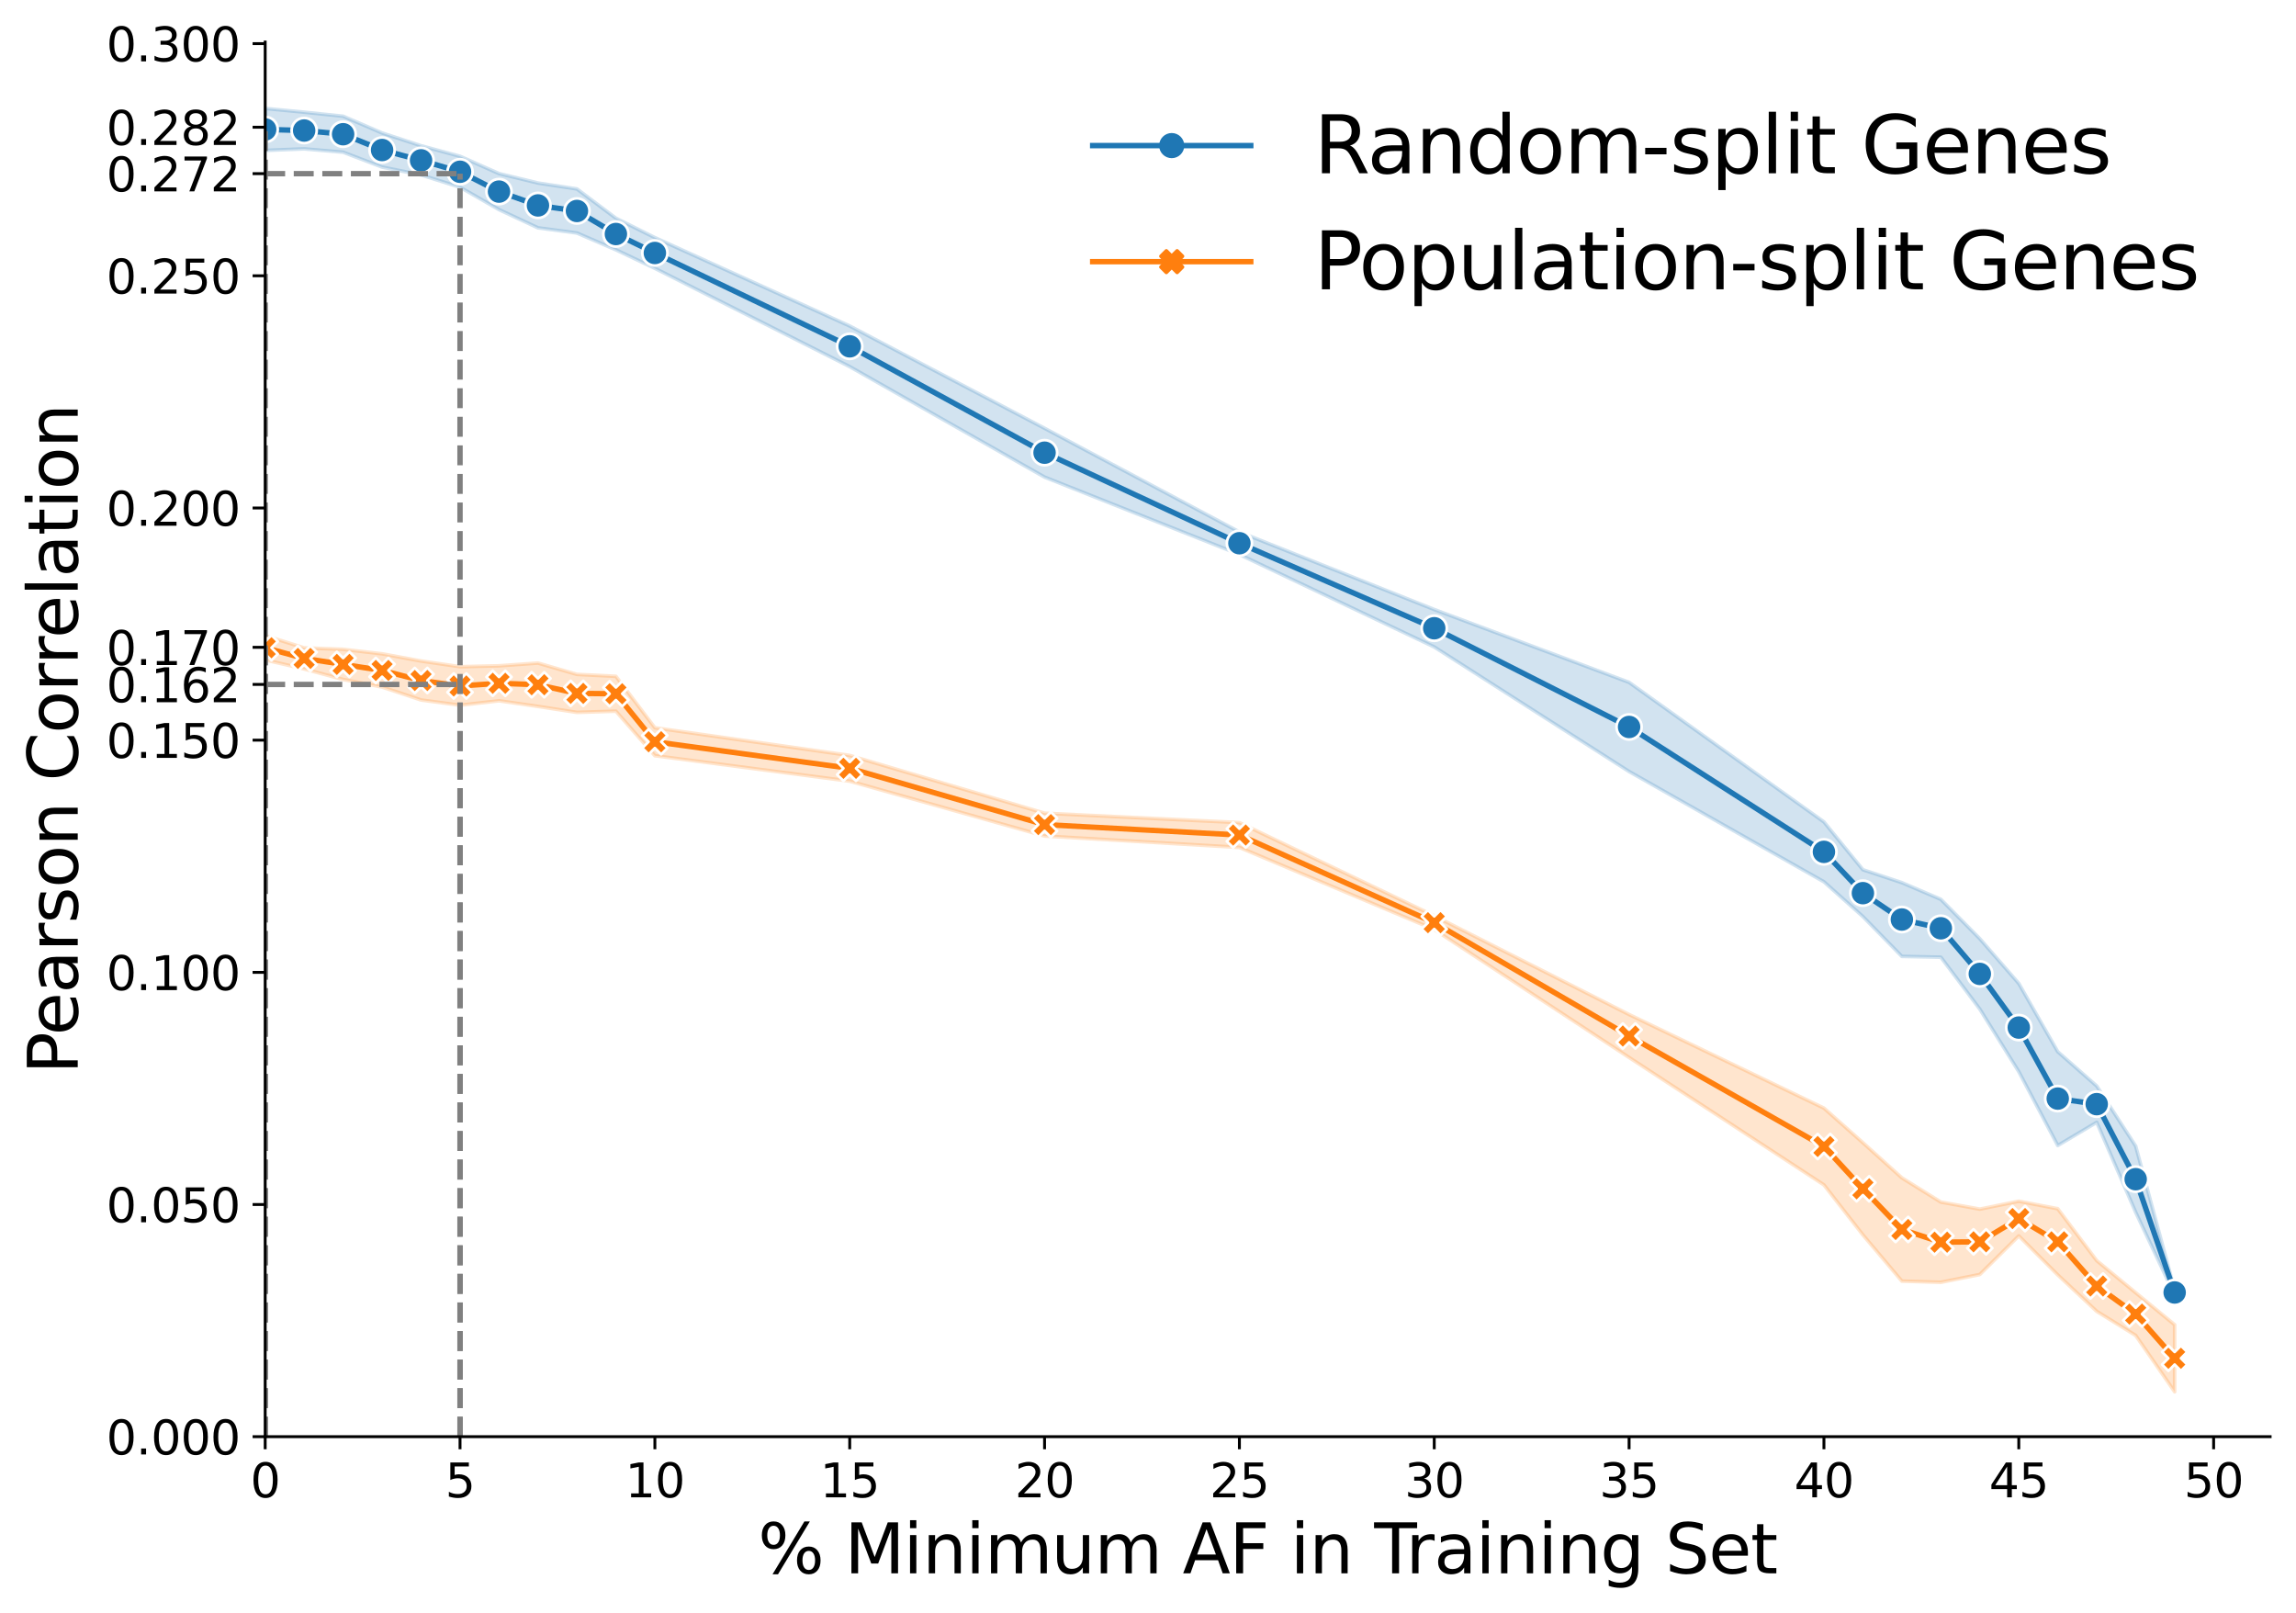 <?xml version="1.0" encoding="utf-8" standalone="no"?>
<!DOCTYPE svg PUBLIC "-//W3C//DTD SVG 1.1//EN"
  "http://www.w3.org/Graphics/SVG/1.1/DTD/svg11.dtd">
<svg xmlns:xlink="http://www.w3.org/1999/xlink" width="639.005pt" height="448.947pt" viewBox="0 0 639.005 448.947" xmlns="http://www.w3.org/2000/svg" version="1.1">
 <defs>
  <style type="text/css">*{stroke-linejoin: round; stroke-linecap: butt}</style>
 </defs>
 <g id="figure_1">
  <g id="patch_1">
   <path d="M 0 448.947 
L 639.005 448.947 
L 639.005 0 
L 0 0 
z
" style="fill: #ffffff"/>
  </g>
  <g id="axes_1">
   <g id="patch_2">
    <path d="M 73.805 399.777 
L 631.805 399.777 
L 631.805 11.697 
L 73.805 11.697 
z
" style="fill: #ffffff"/>
   </g>
   <g id="PolyCollection_1">
    <defs>
     <path id="m7058d361bb" d="M 73.805 -418.77 
L 73.805 -407.086 
L 84.65 -407.522 
L 95.496 -406.594 
L 106.341 -402.458 
L 117.187 -400.265 
L 128.032 -396.848 
L 138.878 -390.616 
L 149.723 -385.547 
L 160.569 -384.105 
L 171.414 -379.431 
L 182.26 -374.279 
L 236.487 -346.92 
L 290.715 -316.186 
L 344.942 -294.652 
L 399.169 -268.917 
L 453.397 -234.256 
L 507.624 -203.576 
L 518.47 -193.894 
L 529.315 -182.811 
L 540.161 -182.591 
L 551.006 -168.151 
L 561.852 -150.739 
L 572.697 -130.199 
L 583.543 -136.651 
L 594.388 -111.615 
L 605.234 -88.556 
L 605.234 -90.046 
L 605.234 -90.046 
L 594.388 -130.029 
L 583.543 -146.755 
L 572.697 -156.302 
L 561.852 -175.285 
L 551.006 -187.741 
L 540.161 -198.697 
L 529.315 -203.346 
L 518.47 -206.937 
L 507.624 -220.242 
L 453.397 -259.069 
L 399.169 -279.343 
L 344.942 -300.922 
L 290.715 -329.774 
L 236.487 -358.235 
L 182.26 -382.828 
L 171.414 -388.226 
L 160.569 -396.374 
L 149.723 -398.024 
L 138.878 -400.65 
L 128.032 -405.457 
L 117.187 -408.391 
L 106.341 -411.941 
L 95.496 -416.606 
L 84.65 -417.73 
L 73.805 -418.77 
z
" style="stroke: #1f77b4; stroke-opacity: 0.2"/>
    </defs>
    <g clip-path="url(#pdacc6f3e14)">
     <use xlink:href="#m7058d361bb" x="0" y="448.947" style="fill: #1f77b4; fill-opacity: 0.2; stroke: #1f77b4; stroke-opacity: 0.2"/>
    </g>
   </g>
   <g id="PolyCollection_2">
    <defs>
     <path id="m757a618faf" d="M 73.805 -272.089 
L 73.805 -265.315 
L 84.65 -262.803 
L 95.496 -259.878 
L 106.341 -257.767 
L 117.187 -254.167 
L 128.032 -252.711 
L 138.878 -253.949 
L 149.723 -252.372 
L 160.569 -250.718 
L 171.414 -251.048 
L 182.26 -238.663 
L 236.487 -231.577 
L 290.715 -216.312 
L 344.942 -213.137 
L 399.169 -190.29 
L 453.397 -154.688 
L 507.624 -119.232 
L 518.47 -105.317 
L 529.315 -92.456 
L 540.161 -92.131 
L 551.006 -94.301 
L 561.852 -105.04 
L 572.697 -94.191 
L 583.543 -84.045 
L 594.388 -77.339 
L 605.234 -61.662 
L 605.234 -80.318 
L 605.234 -80.318 
L 594.388 -89.238 
L 583.543 -98.163 
L 572.697 -112.6 
L 561.852 -114.696 
L 551.006 -112.497 
L 540.161 -114.459 
L 529.315 -121.195 
L 518.47 -130.976 
L 507.624 -140.6 
L 453.397 -166.643 
L 399.169 -194.109 
L 344.942 -220.046 
L 290.715 -222.663 
L 236.487 -238.735 
L 182.26 -246.431 
L 171.414 -260.75 
L 160.569 -261.292 
L 149.723 -264.442 
L 138.878 -263.676 
L 128.032 -263.426 
L 117.187 -265.014 
L 106.341 -267.01 
L 95.496 -268.263 
L 84.65 -268.669 
L 73.805 -272.089 
z
" style="stroke: #ff7f0e; stroke-opacity: 0.2"/>
    </defs>
    <g clip-path="url(#pdacc6f3e14)">
     <use xlink:href="#m757a618faf" x="0" y="448.947" style="fill: #ff7f0e; fill-opacity: 0.2; stroke: #ff7f0e; stroke-opacity: 0.2"/>
    </g>
   </g>
   <g id="matplotlib.axis_1">
    <g id="xtick_1">
     <g id="line2d_1">
      <defs>
       <path id="m94377a21ca" d="M 0 0 
L 0 3.5 
" style="stroke: #000000; stroke-width: 0.8"/>
      </defs>
      <g>
       <use xlink:href="#m94377a21ca" x="73.805" y="399.777" style="stroke: #000000; stroke-width: 0.8"/>
      </g>
     </g>
     <g id="text_1">
      <!-- 0 -->
      <g transform="translate(69.669 416.655) scale(0.13 -0.13)">
       <defs>
        <path id="DejaVuSans-30" d="M 2034 4250 
Q 1547 4250 1301 3770 
Q 1056 3291 1056 2328 
Q 1056 1369 1301 889 
Q 1547 409 2034 409 
Q 2525 409 2770 889 
Q 3016 1369 3016 2328 
Q 3016 3291 2770 3770 
Q 2525 4250 2034 4250 
z
M 2034 4750 
Q 2819 4750 3233 4129 
Q 3647 3509 3647 2328 
Q 3647 1150 3233 529 
Q 2819 -91 2034 -91 
Q 1250 -91 836 529 
Q 422 1150 422 2328 
Q 422 3509 836 4129 
Q 1250 4750 2034 4750 
z
" transform="scale(0.016)"/>
       </defs>
       <use xlink:href="#DejaVuSans-30"/>
      </g>
     </g>
    </g>
    <g id="xtick_2">
     <g id="line2d_2">
      <g>
       <use xlink:href="#m94377a21ca" x="128.032" y="399.777" style="stroke: #000000; stroke-width: 0.8"/>
      </g>
     </g>
     <g id="text_2">
      <!-- 5 -->
      <g transform="translate(123.897 416.655) scale(0.13 -0.13)">
       <defs>
        <path id="DejaVuSans-35" d="M 691 4666 
L 3169 4666 
L 3169 4134 
L 1269 4134 
L 1269 2991 
Q 1406 3038 1543 3061 
Q 1681 3084 1819 3084 
Q 2600 3084 3056 2656 
Q 3513 2228 3513 1497 
Q 3513 744 3044 326 
Q 2575 -91 1722 -91 
Q 1428 -91 1123 -41 
Q 819 9 494 109 
L 494 744 
Q 775 591 1075 516 
Q 1375 441 1709 441 
Q 2250 441 2565 725 
Q 2881 1009 2881 1497 
Q 2881 1984 2565 2268 
Q 2250 2553 1709 2553 
Q 1456 2553 1204 2497 
Q 953 2441 691 2322 
L 691 4666 
z
" transform="scale(0.016)"/>
       </defs>
       <use xlink:href="#DejaVuSans-35"/>
      </g>
     </g>
    </g>
    <g id="xtick_3">
     <g id="line2d_3">
      <g>
       <use xlink:href="#m94377a21ca" x="182.26" y="399.777" style="stroke: #000000; stroke-width: 0.8"/>
      </g>
     </g>
     <g id="text_3">
      <!-- 10 -->
      <g transform="translate(173.989 416.655) scale(0.13 -0.13)">
       <defs>
        <path id="DejaVuSans-31" d="M 794 531 
L 1825 531 
L 1825 4091 
L 703 3866 
L 703 4441 
L 1819 4666 
L 2450 4666 
L 2450 531 
L 3481 531 
L 3481 0 
L 794 0 
L 794 531 
z
" transform="scale(0.016)"/>
       </defs>
       <use xlink:href="#DejaVuSans-31"/>
       <use xlink:href="#DejaVuSans-30" x="63.623"/>
      </g>
     </g>
    </g>
    <g id="xtick_4">
     <g id="line2d_4">
      <g>
       <use xlink:href="#m94377a21ca" x="236.487" y="399.777" style="stroke: #000000; stroke-width: 0.8"/>
      </g>
     </g>
     <g id="text_4">
      <!-- 15 -->
      <g transform="translate(228.216 416.655) scale(0.13 -0.13)">
       <use xlink:href="#DejaVuSans-31"/>
       <use xlink:href="#DejaVuSans-35" x="63.623"/>
      </g>
     </g>
    </g>
    <g id="xtick_5">
     <g id="line2d_5">
      <g>
       <use xlink:href="#m94377a21ca" x="290.715" y="399.777" style="stroke: #000000; stroke-width: 0.8"/>
      </g>
     </g>
     <g id="text_5">
      <!-- 20 -->
      <g transform="translate(282.443 416.655) scale(0.13 -0.13)">
       <defs>
        <path id="DejaVuSans-32" d="M 1228 531 
L 3431 531 
L 3431 0 
L 469 0 
L 469 531 
Q 828 903 1448 1529 
Q 2069 2156 2228 2338 
Q 2531 2678 2651 2914 
Q 2772 3150 2772 3378 
Q 2772 3750 2511 3984 
Q 2250 4219 1831 4219 
Q 1534 4219 1204 4116 
Q 875 4013 500 3803 
L 500 4441 
Q 881 4594 1212 4672 
Q 1544 4750 1819 4750 
Q 2544 4750 2975 4387 
Q 3406 4025 3406 3419 
Q 3406 3131 3298 2873 
Q 3191 2616 2906 2266 
Q 2828 2175 2409 1742 
Q 1991 1309 1228 531 
z
" transform="scale(0.016)"/>
       </defs>
       <use xlink:href="#DejaVuSans-32"/>
       <use xlink:href="#DejaVuSans-30" x="63.623"/>
      </g>
     </g>
    </g>
    <g id="xtick_6">
     <g id="line2d_6">
      <g>
       <use xlink:href="#m94377a21ca" x="344.942" y="399.777" style="stroke: #000000; stroke-width: 0.8"/>
      </g>
     </g>
     <g id="text_6">
      <!-- 25 -->
      <g transform="translate(336.671 416.655) scale(0.13 -0.13)">
       <use xlink:href="#DejaVuSans-32"/>
       <use xlink:href="#DejaVuSans-35" x="63.623"/>
      </g>
     </g>
    </g>
    <g id="xtick_7">
     <g id="line2d_7">
      <g>
       <use xlink:href="#m94377a21ca" x="399.169" y="399.777" style="stroke: #000000; stroke-width: 0.8"/>
      </g>
     </g>
     <g id="text_7">
      <!-- 30 -->
      <g transform="translate(390.898 416.655) scale(0.13 -0.13)">
       <defs>
        <path id="DejaVuSans-33" d="M 2597 2516 
Q 3050 2419 3304 2112 
Q 3559 1806 3559 1356 
Q 3559 666 3084 287 
Q 2609 -91 1734 -91 
Q 1441 -91 1130 -33 
Q 819 25 488 141 
L 488 750 
Q 750 597 1062 519 
Q 1375 441 1716 441 
Q 2309 441 2620 675 
Q 2931 909 2931 1356 
Q 2931 1769 2642 2001 
Q 2353 2234 1838 2234 
L 1294 2234 
L 1294 2753 
L 1863 2753 
Q 2328 2753 2575 2939 
Q 2822 3125 2822 3475 
Q 2822 3834 2567 4026 
Q 2313 4219 1838 4219 
Q 1578 4219 1281 4162 
Q 984 4106 628 3988 
L 628 4550 
Q 988 4650 1302 4700 
Q 1616 4750 1894 4750 
Q 2613 4750 3031 4423 
Q 3450 4097 3450 3541 
Q 3450 3153 3228 2886 
Q 3006 2619 2597 2516 
z
" transform="scale(0.016)"/>
       </defs>
       <use xlink:href="#DejaVuSans-33"/>
       <use xlink:href="#DejaVuSans-30" x="63.623"/>
      </g>
     </g>
    </g>
    <g id="xtick_8">
     <g id="line2d_8">
      <g>
       <use xlink:href="#m94377a21ca" x="453.397" y="399.777" style="stroke: #000000; stroke-width: 0.8"/>
      </g>
     </g>
     <g id="text_8">
      <!-- 35 -->
      <g transform="translate(445.126 416.655) scale(0.13 -0.13)">
       <use xlink:href="#DejaVuSans-33"/>
       <use xlink:href="#DejaVuSans-35" x="63.623"/>
      </g>
     </g>
    </g>
    <g id="xtick_9">
     <g id="line2d_9">
      <g>
       <use xlink:href="#m94377a21ca" x="507.624" y="399.777" style="stroke: #000000; stroke-width: 0.8"/>
      </g>
     </g>
     <g id="text_9">
      <!-- 40 -->
      <g transform="translate(499.353 416.655) scale(0.13 -0.13)">
       <defs>
        <path id="DejaVuSans-34" d="M 2419 4116 
L 825 1625 
L 2419 1625 
L 2419 4116 
z
M 2253 4666 
L 3047 4666 
L 3047 1625 
L 3713 1625 
L 3713 1100 
L 3047 1100 
L 3047 0 
L 2419 0 
L 2419 1100 
L 313 1100 
L 313 1709 
L 2253 4666 
z
" transform="scale(0.016)"/>
       </defs>
       <use xlink:href="#DejaVuSans-34"/>
       <use xlink:href="#DejaVuSans-30" x="63.623"/>
      </g>
     </g>
    </g>
    <g id="xtick_10">
     <g id="line2d_10">
      <g>
       <use xlink:href="#m94377a21ca" x="561.852" y="399.777" style="stroke: #000000; stroke-width: 0.8"/>
      </g>
     </g>
     <g id="text_10">
      <!-- 45 -->
      <g transform="translate(553.58 416.655) scale(0.13 -0.13)">
       <use xlink:href="#DejaVuSans-34"/>
       <use xlink:href="#DejaVuSans-35" x="63.623"/>
      </g>
     </g>
    </g>
    <g id="xtick_11">
     <g id="line2d_11">
      <g>
       <use xlink:href="#m94377a21ca" x="616.079" y="399.777" style="stroke: #000000; stroke-width: 0.8"/>
      </g>
     </g>
     <g id="text_11">
      <!-- 50 -->
      <g transform="translate(607.808 416.655) scale(0.13 -0.13)">
       <use xlink:href="#DejaVuSans-35"/>
       <use xlink:href="#DejaVuSans-30" x="63.623"/>
      </g>
     </g>
    </g>
    <g id="text_12">
     <!-- % Minimum AF in Training Set -->
     <g transform="translate(210.957 437.795) scale(0.19 -0.19)">
      <defs>
       <path id="DejaVuSans-25" d="M 4653 2053 
Q 4381 2053 4226 1822 
Q 4072 1591 4072 1178 
Q 4072 772 4226 539 
Q 4381 306 4653 306 
Q 4919 306 5073 539 
Q 5228 772 5228 1178 
Q 5228 1588 5073 1820 
Q 4919 2053 4653 2053 
z
M 4653 2450 
Q 5147 2450 5437 2106 
Q 5728 1763 5728 1178 
Q 5728 594 5436 251 
Q 5144 -91 4653 -91 
Q 4153 -91 3862 251 
Q 3572 594 3572 1178 
Q 3572 1766 3864 2108 
Q 4156 2450 4653 2450 
z
M 1428 4353 
Q 1159 4353 1004 4120 
Q 850 3888 850 3481 
Q 850 3069 1003 2837 
Q 1156 2606 1428 2606 
Q 1700 2606 1854 2837 
Q 2009 3069 2009 3481 
Q 2009 3884 1853 4118 
Q 1697 4353 1428 4353 
z
M 4250 4750 
L 4750 4750 
L 1831 -91 
L 1331 -91 
L 4250 4750 
z
M 1428 4750 
Q 1922 4750 2215 4408 
Q 2509 4066 2509 3481 
Q 2509 2891 2217 2550 
Q 1925 2209 1428 2209 
Q 931 2209 642 2551 
Q 353 2894 353 3481 
Q 353 4063 643 4406 
Q 934 4750 1428 4750 
z
" transform="scale(0.016)"/>
       <path id="DejaVuSans-20" transform="scale(0.016)"/>
       <path id="DejaVuSans-4d" d="M 628 4666 
L 1569 4666 
L 2759 1491 
L 3956 4666 
L 4897 4666 
L 4897 0 
L 4281 0 
L 4281 4097 
L 3078 897 
L 2444 897 
L 1241 4097 
L 1241 0 
L 628 0 
L 628 4666 
z
" transform="scale(0.016)"/>
       <path id="DejaVuSans-69" d="M 603 3500 
L 1178 3500 
L 1178 0 
L 603 0 
L 603 3500 
z
M 603 4863 
L 1178 4863 
L 1178 4134 
L 603 4134 
L 603 4863 
z
" transform="scale(0.016)"/>
       <path id="DejaVuSans-6e" d="M 3513 2113 
L 3513 0 
L 2938 0 
L 2938 2094 
Q 2938 2591 2744 2837 
Q 2550 3084 2163 3084 
Q 1697 3084 1428 2787 
Q 1159 2491 1159 1978 
L 1159 0 
L 581 0 
L 581 3500 
L 1159 3500 
L 1159 2956 
Q 1366 3272 1645 3428 
Q 1925 3584 2291 3584 
Q 2894 3584 3203 3211 
Q 3513 2838 3513 2113 
z
" transform="scale(0.016)"/>
       <path id="DejaVuSans-6d" d="M 3328 2828 
Q 3544 3216 3844 3400 
Q 4144 3584 4550 3584 
Q 5097 3584 5394 3201 
Q 5691 2819 5691 2113 
L 5691 0 
L 5113 0 
L 5113 2094 
Q 5113 2597 4934 2840 
Q 4756 3084 4391 3084 
Q 3944 3084 3684 2787 
Q 3425 2491 3425 1978 
L 3425 0 
L 2847 0 
L 2847 2094 
Q 2847 2600 2669 2842 
Q 2491 3084 2119 3084 
Q 1678 3084 1418 2786 
Q 1159 2488 1159 1978 
L 1159 0 
L 581 0 
L 581 3500 
L 1159 3500 
L 1159 2956 
Q 1356 3278 1631 3431 
Q 1906 3584 2284 3584 
Q 2666 3584 2933 3390 
Q 3200 3197 3328 2828 
z
" transform="scale(0.016)"/>
       <path id="DejaVuSans-75" d="M 544 1381 
L 544 3500 
L 1119 3500 
L 1119 1403 
Q 1119 906 1312 657 
Q 1506 409 1894 409 
Q 2359 409 2629 706 
Q 2900 1003 2900 1516 
L 2900 3500 
L 3475 3500 
L 3475 0 
L 2900 0 
L 2900 538 
Q 2691 219 2414 64 
Q 2138 -91 1772 -91 
Q 1169 -91 856 284 
Q 544 659 544 1381 
z
M 1991 3584 
L 1991 3584 
z
" transform="scale(0.016)"/>
       <path id="DejaVuSans-41" d="M 2188 4044 
L 1331 1722 
L 3047 1722 
L 2188 4044 
z
M 1831 4666 
L 2547 4666 
L 4325 0 
L 3669 0 
L 3244 1197 
L 1141 1197 
L 716 0 
L 50 0 
L 1831 4666 
z
" transform="scale(0.016)"/>
       <path id="DejaVuSans-46" d="M 628 4666 
L 3309 4666 
L 3309 4134 
L 1259 4134 
L 1259 2759 
L 3109 2759 
L 3109 2228 
L 1259 2228 
L 1259 0 
L 628 0 
L 628 4666 
z
" transform="scale(0.016)"/>
       <path id="DejaVuSans-54" d="M -19 4666 
L 3928 4666 
L 3928 4134 
L 2272 4134 
L 2272 0 
L 1638 0 
L 1638 4134 
L -19 4134 
L -19 4666 
z
" transform="scale(0.016)"/>
       <path id="DejaVuSans-72" d="M 2631 2963 
Q 2534 3019 2420 3045 
Q 2306 3072 2169 3072 
Q 1681 3072 1420 2755 
Q 1159 2438 1159 1844 
L 1159 0 
L 581 0 
L 581 3500 
L 1159 3500 
L 1159 2956 
Q 1341 3275 1631 3429 
Q 1922 3584 2338 3584 
Q 2397 3584 2469 3576 
Q 2541 3569 2628 3553 
L 2631 2963 
z
" transform="scale(0.016)"/>
       <path id="DejaVuSans-61" d="M 2194 1759 
Q 1497 1759 1228 1600 
Q 959 1441 959 1056 
Q 959 750 1161 570 
Q 1363 391 1709 391 
Q 2188 391 2477 730 
Q 2766 1069 2766 1631 
L 2766 1759 
L 2194 1759 
z
M 3341 1997 
L 3341 0 
L 2766 0 
L 2766 531 
Q 2569 213 2275 61 
Q 1981 -91 1556 -91 
Q 1019 -91 701 211 
Q 384 513 384 1019 
Q 384 1609 779 1909 
Q 1175 2209 1959 2209 
L 2766 2209 
L 2766 2266 
Q 2766 2663 2505 2880 
Q 2244 3097 1772 3097 
Q 1472 3097 1187 3025 
Q 903 2953 641 2809 
L 641 3341 
Q 956 3463 1253 3523 
Q 1550 3584 1831 3584 
Q 2591 3584 2966 3190 
Q 3341 2797 3341 1997 
z
" transform="scale(0.016)"/>
       <path id="DejaVuSans-67" d="M 2906 1791 
Q 2906 2416 2648 2759 
Q 2391 3103 1925 3103 
Q 1463 3103 1205 2759 
Q 947 2416 947 1791 
Q 947 1169 1205 825 
Q 1463 481 1925 481 
Q 2391 481 2648 825 
Q 2906 1169 2906 1791 
z
M 3481 434 
Q 3481 -459 3084 -895 
Q 2688 -1331 1869 -1331 
Q 1566 -1331 1297 -1286 
Q 1028 -1241 775 -1147 
L 775 -588 
Q 1028 -725 1275 -790 
Q 1522 -856 1778 -856 
Q 2344 -856 2625 -561 
Q 2906 -266 2906 331 
L 2906 616 
Q 2728 306 2450 153 
Q 2172 0 1784 0 
Q 1141 0 747 490 
Q 353 981 353 1791 
Q 353 2603 747 3093 
Q 1141 3584 1784 3584 
Q 2172 3584 2450 3431 
Q 2728 3278 2906 2969 
L 2906 3500 
L 3481 3500 
L 3481 434 
z
" transform="scale(0.016)"/>
       <path id="DejaVuSans-53" d="M 3425 4513 
L 3425 3897 
Q 3066 4069 2747 4153 
Q 2428 4238 2131 4238 
Q 1616 4238 1336 4038 
Q 1056 3838 1056 3469 
Q 1056 3159 1242 3001 
Q 1428 2844 1947 2747 
L 2328 2669 
Q 3034 2534 3370 2195 
Q 3706 1856 3706 1288 
Q 3706 609 3251 259 
Q 2797 -91 1919 -91 
Q 1588 -91 1214 -16 
Q 841 59 441 206 
L 441 856 
Q 825 641 1194 531 
Q 1563 422 1919 422 
Q 2459 422 2753 634 
Q 3047 847 3047 1241 
Q 3047 1584 2836 1778 
Q 2625 1972 2144 2069 
L 1759 2144 
Q 1053 2284 737 2584 
Q 422 2884 422 3419 
Q 422 4038 858 4394 
Q 1294 4750 2059 4750 
Q 2388 4750 2728 4690 
Q 3069 4631 3425 4513 
z
" transform="scale(0.016)"/>
       <path id="DejaVuSans-65" d="M 3597 1894 
L 3597 1613 
L 953 1613 
Q 991 1019 1311 708 
Q 1631 397 2203 397 
Q 2534 397 2845 478 
Q 3156 559 3463 722 
L 3463 178 
Q 3153 47 2828 -22 
Q 2503 -91 2169 -91 
Q 1331 -91 842 396 
Q 353 884 353 1716 
Q 353 2575 817 3079 
Q 1281 3584 2069 3584 
Q 2775 3584 3186 3129 
Q 3597 2675 3597 1894 
z
M 3022 2063 
Q 3016 2534 2758 2815 
Q 2500 3097 2075 3097 
Q 1594 3097 1305 2825 
Q 1016 2553 972 2059 
L 3022 2063 
z
" transform="scale(0.016)"/>
       <path id="DejaVuSans-74" d="M 1172 4494 
L 1172 3500 
L 2356 3500 
L 2356 3053 
L 1172 3053 
L 1172 1153 
Q 1172 725 1289 603 
Q 1406 481 1766 481 
L 2356 481 
L 2356 0 
L 1766 0 
Q 1100 0 847 248 
Q 594 497 594 1153 
L 594 3053 
L 172 3053 
L 172 3500 
L 594 3500 
L 594 4494 
L 1172 4494 
z
" transform="scale(0.016)"/>
      </defs>
      <use xlink:href="#DejaVuSans-25"/>
      <use xlink:href="#DejaVuSans-20" x="95.02"/>
      <use xlink:href="#DejaVuSans-4d" x="126.807"/>
      <use xlink:href="#DejaVuSans-69" x="213.086"/>
      <use xlink:href="#DejaVuSans-6e" x="240.869"/>
      <use xlink:href="#DejaVuSans-69" x="304.248"/>
      <use xlink:href="#DejaVuSans-6d" x="332.031"/>
      <use xlink:href="#DejaVuSans-75" x="429.443"/>
      <use xlink:href="#DejaVuSans-6d" x="492.822"/>
      <use xlink:href="#DejaVuSans-20" x="590.234"/>
      <use xlink:href="#DejaVuSans-41" x="622.021"/>
      <use xlink:href="#DejaVuSans-46" x="690.43"/>
      <use xlink:href="#DejaVuSans-20" x="747.949"/>
      <use xlink:href="#DejaVuSans-69" x="779.736"/>
      <use xlink:href="#DejaVuSans-6e" x="807.52"/>
      <use xlink:href="#DejaVuSans-20" x="870.898"/>
      <use xlink:href="#DejaVuSans-54" x="902.686"/>
      <use xlink:href="#DejaVuSans-72" x="949.02"/>
      <use xlink:href="#DejaVuSans-61" x="990.133"/>
      <use xlink:href="#DejaVuSans-69" x="1051.412"/>
      <use xlink:href="#DejaVuSans-6e" x="1079.195"/>
      <use xlink:href="#DejaVuSans-69" x="1142.574"/>
      <use xlink:href="#DejaVuSans-6e" x="1170.357"/>
      <use xlink:href="#DejaVuSans-67" x="1233.736"/>
      <use xlink:href="#DejaVuSans-20" x="1297.213"/>
      <use xlink:href="#DejaVuSans-53" x="1329"/>
      <use xlink:href="#DejaVuSans-65" x="1392.477"/>
      <use xlink:href="#DejaVuSans-74" x="1454"/>
     </g>
    </g>
   </g>
   <g id="matplotlib.axis_2">
    <g id="ytick_1">
     <g id="line2d_12">
      <defs>
       <path id="mf633bc4306" d="M 0 0 
L -3.5 0 
" style="stroke: #000000; stroke-width: 0.8"/>
      </defs>
      <g>
       <use xlink:href="#mf633bc4306" x="73.805" y="399.777" style="stroke: #000000; stroke-width: 0.8"/>
      </g>
     </g>
     <g id="text_13">
      <!-- 0.000 -->
      <g transform="translate(29.588 404.716) scale(0.13 -0.13)">
       <defs>
        <path id="DejaVuSans-2e" d="M 684 794 
L 1344 794 
L 1344 0 
L 684 0 
L 684 794 
z
" transform="scale(0.016)"/>
       </defs>
       <use xlink:href="#DejaVuSans-30"/>
       <use xlink:href="#DejaVuSans-2e" x="63.623"/>
       <use xlink:href="#DejaVuSans-30" x="95.41"/>
       <use xlink:href="#DejaVuSans-30" x="159.033"/>
       <use xlink:href="#DejaVuSans-30" x="222.656"/>
      </g>
     </g>
    </g>
    <g id="ytick_2">
     <g id="line2d_13">
      <g>
       <use xlink:href="#mf633bc4306" x="73.805" y="335.17" style="stroke: #000000; stroke-width: 0.8"/>
      </g>
     </g>
     <g id="text_14">
      <!-- 0.050 -->
      <g transform="translate(29.588 340.109) scale(0.13 -0.13)">
       <use xlink:href="#DejaVuSans-30"/>
       <use xlink:href="#DejaVuSans-2e" x="63.623"/>
       <use xlink:href="#DejaVuSans-30" x="95.41"/>
       <use xlink:href="#DejaVuSans-35" x="159.033"/>
       <use xlink:href="#DejaVuSans-30" x="222.656"/>
      </g>
     </g>
    </g>
    <g id="ytick_3">
     <g id="line2d_14">
      <g>
       <use xlink:href="#mf633bc4306" x="73.805" y="270.564" style="stroke: #000000; stroke-width: 0.8"/>
      </g>
     </g>
     <g id="text_15">
      <!-- 0.100 -->
      <g transform="translate(29.588 275.503) scale(0.13 -0.13)">
       <use xlink:href="#DejaVuSans-30"/>
       <use xlink:href="#DejaVuSans-2e" x="63.623"/>
       <use xlink:href="#DejaVuSans-31" x="95.41"/>
       <use xlink:href="#DejaVuSans-30" x="159.033"/>
       <use xlink:href="#DejaVuSans-30" x="222.656"/>
      </g>
     </g>
    </g>
    <g id="ytick_4">
     <g id="line2d_15">
      <g>
       <use xlink:href="#mf633bc4306" x="73.805" y="205.958" style="stroke: #000000; stroke-width: 0.8"/>
      </g>
     </g>
     <g id="text_16">
      <!-- 0.150 -->
      <g transform="translate(29.588 210.897) scale(0.13 -0.13)">
       <use xlink:href="#DejaVuSans-30"/>
       <use xlink:href="#DejaVuSans-2e" x="63.623"/>
       <use xlink:href="#DejaVuSans-31" x="95.41"/>
       <use xlink:href="#DejaVuSans-35" x="159.033"/>
       <use xlink:href="#DejaVuSans-30" x="222.656"/>
      </g>
     </g>
    </g>
    <g id="ytick_5">
     <g id="line2d_16">
      <g>
       <use xlink:href="#mf633bc4306" x="73.805" y="141.352" style="stroke: #000000; stroke-width: 0.8"/>
      </g>
     </g>
     <g id="text_17">
      <!-- 0.200 -->
      <g transform="translate(29.588 146.291) scale(0.13 -0.13)">
       <use xlink:href="#DejaVuSans-30"/>
       <use xlink:href="#DejaVuSans-2e" x="63.623"/>
       <use xlink:href="#DejaVuSans-32" x="95.41"/>
       <use xlink:href="#DejaVuSans-30" x="159.033"/>
       <use xlink:href="#DejaVuSans-30" x="222.656"/>
      </g>
     </g>
    </g>
    <g id="ytick_6">
     <g id="line2d_17">
      <g>
       <use xlink:href="#mf633bc4306" x="73.805" y="76.745" style="stroke: #000000; stroke-width: 0.8"/>
      </g>
     </g>
     <g id="text_18">
      <!-- 0.250 -->
      <g transform="translate(29.588 81.684) scale(0.13 -0.13)">
       <use xlink:href="#DejaVuSans-30"/>
       <use xlink:href="#DejaVuSans-2e" x="63.623"/>
       <use xlink:href="#DejaVuSans-32" x="95.41"/>
       <use xlink:href="#DejaVuSans-35" x="159.033"/>
       <use xlink:href="#DejaVuSans-30" x="222.656"/>
      </g>
     </g>
    </g>
    <g id="ytick_7">
     <g id="line2d_18">
      <g>
       <use xlink:href="#mf633bc4306" x="73.805" y="12.139" style="stroke: #000000; stroke-width: 0.8"/>
      </g>
     </g>
     <g id="text_19">
      <!-- 0.300 -->
      <g transform="translate(29.588 17.078) scale(0.13 -0.13)">
       <use xlink:href="#DejaVuSans-30"/>
       <use xlink:href="#DejaVuSans-2e" x="63.623"/>
       <use xlink:href="#DejaVuSans-33" x="95.41"/>
       <use xlink:href="#DejaVuSans-30" x="159.033"/>
       <use xlink:href="#DejaVuSans-30" x="222.656"/>
      </g>
     </g>
    </g>
    <g id="ytick_8">
     <g id="line2d_19">
      <g>
       <use xlink:href="#mf633bc4306" x="73.805" y="35.397" style="stroke: #000000; stroke-width: 0.8"/>
      </g>
     </g>
     <g id="text_20">
      <!-- 0.282 -->
      <g transform="translate(29.588 40.336) scale(0.13 -0.13)">
       <defs>
        <path id="DejaVuSans-38" d="M 2034 2216 
Q 1584 2216 1326 1975 
Q 1069 1734 1069 1313 
Q 1069 891 1326 650 
Q 1584 409 2034 409 
Q 2484 409 2743 651 
Q 3003 894 3003 1313 
Q 3003 1734 2745 1975 
Q 2488 2216 2034 2216 
z
M 1403 2484 
Q 997 2584 770 2862 
Q 544 3141 544 3541 
Q 544 4100 942 4425 
Q 1341 4750 2034 4750 
Q 2731 4750 3128 4425 
Q 3525 4100 3525 3541 
Q 3525 3141 3298 2862 
Q 3072 2584 2669 2484 
Q 3125 2378 3379 2068 
Q 3634 1759 3634 1313 
Q 3634 634 3220 271 
Q 2806 -91 2034 -91 
Q 1263 -91 848 271 
Q 434 634 434 1313 
Q 434 1759 690 2068 
Q 947 2378 1403 2484 
z
M 1172 3481 
Q 1172 3119 1398 2916 
Q 1625 2713 2034 2713 
Q 2441 2713 2670 2916 
Q 2900 3119 2900 3481 
Q 2900 3844 2670 4047 
Q 2441 4250 2034 4250 
Q 1625 4250 1398 4047 
Q 1172 3844 1172 3481 
z
" transform="scale(0.016)"/>
       </defs>
       <use xlink:href="#DejaVuSans-30"/>
       <use xlink:href="#DejaVuSans-2e" x="63.623"/>
       <use xlink:href="#DejaVuSans-32" x="95.41"/>
       <use xlink:href="#DejaVuSans-38" x="159.033"/>
       <use xlink:href="#DejaVuSans-32" x="222.656"/>
      </g>
     </g>
    </g>
    <g id="ytick_9">
     <g id="line2d_20">
      <g>
       <use xlink:href="#mf633bc4306" x="73.805" y="180.115" style="stroke: #000000; stroke-width: 0.8"/>
      </g>
     </g>
     <g id="text_21">
      <!-- 0.170 -->
      <g transform="translate(29.588 185.054) scale(0.13 -0.13)">
       <defs>
        <path id="DejaVuSans-37" d="M 525 4666 
L 3525 4666 
L 3525 4397 
L 1831 0 
L 1172 0 
L 2766 4134 
L 525 4134 
L 525 4666 
z
" transform="scale(0.016)"/>
       </defs>
       <use xlink:href="#DejaVuSans-30"/>
       <use xlink:href="#DejaVuSans-2e" x="63.623"/>
       <use xlink:href="#DejaVuSans-31" x="95.41"/>
       <use xlink:href="#DejaVuSans-37" x="159.033"/>
       <use xlink:href="#DejaVuSans-30" x="222.656"/>
      </g>
     </g>
    </g>
    <g id="ytick_10">
     <g id="line2d_21">
      <g>
       <use xlink:href="#mf633bc4306" x="73.805" y="48.319" style="stroke: #000000; stroke-width: 0.8"/>
      </g>
     </g>
     <g id="text_22">
      <!-- 0.272 -->
      <g transform="translate(29.588 53.257) scale(0.13 -0.13)">
       <use xlink:href="#DejaVuSans-30"/>
       <use xlink:href="#DejaVuSans-2e" x="63.623"/>
       <use xlink:href="#DejaVuSans-32" x="95.41"/>
       <use xlink:href="#DejaVuSans-37" x="159.033"/>
       <use xlink:href="#DejaVuSans-32" x="222.656"/>
      </g>
     </g>
    </g>
    <g id="ytick_11">
     <g id="line2d_22">
      <g>
       <use xlink:href="#mf633bc4306" x="73.805" y="190.452" style="stroke: #000000; stroke-width: 0.8"/>
      </g>
     </g>
     <g id="text_23">
      <!-- 0.162 -->
      <g transform="translate(29.588 195.391) scale(0.13 -0.13)">
       <defs>
        <path id="DejaVuSans-36" d="M 2113 2584 
Q 1688 2584 1439 2293 
Q 1191 2003 1191 1497 
Q 1191 994 1439 701 
Q 1688 409 2113 409 
Q 2538 409 2786 701 
Q 3034 994 3034 1497 
Q 3034 2003 2786 2293 
Q 2538 2584 2113 2584 
z
M 3366 4563 
L 3366 3988 
Q 3128 4100 2886 4159 
Q 2644 4219 2406 4219 
Q 1781 4219 1451 3797 
Q 1122 3375 1075 2522 
Q 1259 2794 1537 2939 
Q 1816 3084 2150 3084 
Q 2853 3084 3261 2657 
Q 3669 2231 3669 1497 
Q 3669 778 3244 343 
Q 2819 -91 2113 -91 
Q 1303 -91 875 529 
Q 447 1150 447 2328 
Q 447 3434 972 4092 
Q 1497 4750 2381 4750 
Q 2619 4750 2861 4703 
Q 3103 4656 3366 4563 
z
" transform="scale(0.016)"/>
       </defs>
       <use xlink:href="#DejaVuSans-30"/>
       <use xlink:href="#DejaVuSans-2e" x="63.623"/>
       <use xlink:href="#DejaVuSans-31" x="95.41"/>
       <use xlink:href="#DejaVuSans-36" x="159.033"/>
       <use xlink:href="#DejaVuSans-32" x="222.656"/>
      </g>
     </g>
    </g>
    <g id="text_24">
     <!-- Pearson Correlation -->
     <g transform="translate(21.637 298.875) rotate(-90) scale(0.19 -0.19)">
      <defs>
       <path id="DejaVuSans-50" d="M 1259 4147 
L 1259 2394 
L 2053 2394 
Q 2494 2394 2734 2622 
Q 2975 2850 2975 3272 
Q 2975 3691 2734 3919 
Q 2494 4147 2053 4147 
L 1259 4147 
z
M 628 4666 
L 2053 4666 
Q 2838 4666 3239 4311 
Q 3641 3956 3641 3272 
Q 3641 2581 3239 2228 
Q 2838 1875 2053 1875 
L 1259 1875 
L 1259 0 
L 628 0 
L 628 4666 
z
" transform="scale(0.016)"/>
       <path id="DejaVuSans-73" d="M 2834 3397 
L 2834 2853 
Q 2591 2978 2328 3040 
Q 2066 3103 1784 3103 
Q 1356 3103 1142 2972 
Q 928 2841 928 2578 
Q 928 2378 1081 2264 
Q 1234 2150 1697 2047 
L 1894 2003 
Q 2506 1872 2764 1633 
Q 3022 1394 3022 966 
Q 3022 478 2636 193 
Q 2250 -91 1575 -91 
Q 1294 -91 989 -36 
Q 684 19 347 128 
L 347 722 
Q 666 556 975 473 
Q 1284 391 1588 391 
Q 1994 391 2212 530 
Q 2431 669 2431 922 
Q 2431 1156 2273 1281 
Q 2116 1406 1581 1522 
L 1381 1569 
Q 847 1681 609 1914 
Q 372 2147 372 2553 
Q 372 3047 722 3315 
Q 1072 3584 1716 3584 
Q 2034 3584 2315 3537 
Q 2597 3491 2834 3397 
z
" transform="scale(0.016)"/>
       <path id="DejaVuSans-6f" d="M 1959 3097 
Q 1497 3097 1228 2736 
Q 959 2375 959 1747 
Q 959 1119 1226 758 
Q 1494 397 1959 397 
Q 2419 397 2687 759 
Q 2956 1122 2956 1747 
Q 2956 2369 2687 2733 
Q 2419 3097 1959 3097 
z
M 1959 3584 
Q 2709 3584 3137 3096 
Q 3566 2609 3566 1747 
Q 3566 888 3137 398 
Q 2709 -91 1959 -91 
Q 1206 -91 779 398 
Q 353 888 353 1747 
Q 353 2609 779 3096 
Q 1206 3584 1959 3584 
z
" transform="scale(0.016)"/>
       <path id="DejaVuSans-43" d="M 4122 4306 
L 4122 3641 
Q 3803 3938 3442 4084 
Q 3081 4231 2675 4231 
Q 1875 4231 1450 3742 
Q 1025 3253 1025 2328 
Q 1025 1406 1450 917 
Q 1875 428 2675 428 
Q 3081 428 3442 575 
Q 3803 722 4122 1019 
L 4122 359 
Q 3791 134 3420 21 
Q 3050 -91 2638 -91 
Q 1578 -91 968 557 
Q 359 1206 359 2328 
Q 359 3453 968 4101 
Q 1578 4750 2638 4750 
Q 3056 4750 3426 4639 
Q 3797 4528 4122 4306 
z
" transform="scale(0.016)"/>
       <path id="DejaVuSans-6c" d="M 603 4863 
L 1178 4863 
L 1178 0 
L 603 0 
L 603 4863 
z
" transform="scale(0.016)"/>
      </defs>
      <use xlink:href="#DejaVuSans-50"/>
      <use xlink:href="#DejaVuSans-65" x="56.678"/>
      <use xlink:href="#DejaVuSans-61" x="118.201"/>
      <use xlink:href="#DejaVuSans-72" x="179.48"/>
      <use xlink:href="#DejaVuSans-73" x="220.594"/>
      <use xlink:href="#DejaVuSans-6f" x="272.693"/>
      <use xlink:href="#DejaVuSans-6e" x="333.875"/>
      <use xlink:href="#DejaVuSans-20" x="397.254"/>
      <use xlink:href="#DejaVuSans-43" x="429.041"/>
      <use xlink:href="#DejaVuSans-6f" x="498.865"/>
      <use xlink:href="#DejaVuSans-72" x="560.047"/>
      <use xlink:href="#DejaVuSans-72" x="599.41"/>
      <use xlink:href="#DejaVuSans-65" x="638.273"/>
      <use xlink:href="#DejaVuSans-6c" x="699.797"/>
      <use xlink:href="#DejaVuSans-61" x="727.58"/>
      <use xlink:href="#DejaVuSans-74" x="788.859"/>
      <use xlink:href="#DejaVuSans-69" x="828.068"/>
      <use xlink:href="#DejaVuSans-6f" x="855.852"/>
      <use xlink:href="#DejaVuSans-6e" x="917.033"/>
     </g>
    </g>
   </g>
   <g id="line2d_23">
    <path d="M 73.805 36.019 
L 84.65 36.321 
L 95.496 37.347 
L 106.341 41.747 
L 117.187 44.619 
L 128.032 47.794 
L 138.878 53.314 
L 149.723 57.162 
L 160.569 58.707 
L 171.414 65.119 
L 182.26 70.394 
L 236.487 96.369 
L 290.715 125.967 
L 344.942 151.16 
L 399.169 174.817 
L 453.397 202.284 
L 507.624 237.038 
L 518.47 248.531 
L 529.315 255.868 
L 540.161 258.303 
L 551.006 271.001 
L 561.852 285.935 
L 572.697 305.696 
L 583.543 307.244 
L 594.388 328.124 
L 605.234 359.646 
" clip-path="url(#pdacc6f3e14)" style="fill: none; stroke: #1f77b4; stroke-width: 1.5; stroke-linecap: square"/>
    <defs>
     <path id="m7a28706ff7" d="M 0 3.5 
C 0.928 3.5 1.819 3.131 2.475 2.475 
C 3.131 1.819 3.5 0.928 3.5 0 
C 3.5 -0.928 3.131 -1.819 2.475 -2.475 
C 1.819 -3.131 0.928 -3.5 0 -3.5 
C -0.928 -3.5 -1.819 -3.131 -2.475 -2.475 
C -3.131 -1.819 -3.5 -0.928 -3.5 0 
C -3.5 0.928 -3.131 1.819 -2.475 2.475 
C -1.819 3.131 -0.928 3.5 0 3.5 
z
" style="stroke: #ffffff; stroke-width: 0.75"/>
    </defs>
    <g clip-path="url(#pdacc6f3e14)">
     <use xlink:href="#m7a28706ff7" x="73.805" y="36.019" style="fill: #1f77b4; stroke: #ffffff; stroke-width: 0.75"/>
     <use xlink:href="#m7a28706ff7" x="84.65" y="36.321" style="fill: #1f77b4; stroke: #ffffff; stroke-width: 0.75"/>
     <use xlink:href="#m7a28706ff7" x="95.496" y="37.347" style="fill: #1f77b4; stroke: #ffffff; stroke-width: 0.75"/>
     <use xlink:href="#m7a28706ff7" x="106.341" y="41.747" style="fill: #1f77b4; stroke: #ffffff; stroke-width: 0.75"/>
     <use xlink:href="#m7a28706ff7" x="117.187" y="44.619" style="fill: #1f77b4; stroke: #ffffff; stroke-width: 0.75"/>
     <use xlink:href="#m7a28706ff7" x="128.032" y="47.794" style="fill: #1f77b4; stroke: #ffffff; stroke-width: 0.75"/>
     <use xlink:href="#m7a28706ff7" x="138.878" y="53.314" style="fill: #1f77b4; stroke: #ffffff; stroke-width: 0.75"/>
     <use xlink:href="#m7a28706ff7" x="149.723" y="57.162" style="fill: #1f77b4; stroke: #ffffff; stroke-width: 0.75"/>
     <use xlink:href="#m7a28706ff7" x="160.569" y="58.707" style="fill: #1f77b4; stroke: #ffffff; stroke-width: 0.75"/>
     <use xlink:href="#m7a28706ff7" x="171.414" y="65.119" style="fill: #1f77b4; stroke: #ffffff; stroke-width: 0.75"/>
     <use xlink:href="#m7a28706ff7" x="182.26" y="70.394" style="fill: #1f77b4; stroke: #ffffff; stroke-width: 0.75"/>
     <use xlink:href="#m7a28706ff7" x="236.487" y="96.369" style="fill: #1f77b4; stroke: #ffffff; stroke-width: 0.75"/>
     <use xlink:href="#m7a28706ff7" x="290.715" y="125.967" style="fill: #1f77b4; stroke: #ffffff; stroke-width: 0.75"/>
     <use xlink:href="#m7a28706ff7" x="344.942" y="151.16" style="fill: #1f77b4; stroke: #ffffff; stroke-width: 0.75"/>
     <use xlink:href="#m7a28706ff7" x="399.169" y="174.817" style="fill: #1f77b4; stroke: #ffffff; stroke-width: 0.75"/>
     <use xlink:href="#m7a28706ff7" x="453.397" y="202.284" style="fill: #1f77b4; stroke: #ffffff; stroke-width: 0.75"/>
     <use xlink:href="#m7a28706ff7" x="507.624" y="237.038" style="fill: #1f77b4; stroke: #ffffff; stroke-width: 0.75"/>
     <use xlink:href="#m7a28706ff7" x="518.47" y="248.531" style="fill: #1f77b4; stroke: #ffffff; stroke-width: 0.75"/>
     <use xlink:href="#m7a28706ff7" x="529.315" y="255.868" style="fill: #1f77b4; stroke: #ffffff; stroke-width: 0.75"/>
     <use xlink:href="#m7a28706ff7" x="540.161" y="258.303" style="fill: #1f77b4; stroke: #ffffff; stroke-width: 0.75"/>
     <use xlink:href="#m7a28706ff7" x="551.006" y="271.001" style="fill: #1f77b4; stroke: #ffffff; stroke-width: 0.75"/>
     <use xlink:href="#m7a28706ff7" x="561.852" y="285.935" style="fill: #1f77b4; stroke: #ffffff; stroke-width: 0.75"/>
     <use xlink:href="#m7a28706ff7" x="572.697" y="305.696" style="fill: #1f77b4; stroke: #ffffff; stroke-width: 0.75"/>
     <use xlink:href="#m7a28706ff7" x="583.543" y="307.244" style="fill: #1f77b4; stroke: #ffffff; stroke-width: 0.75"/>
     <use xlink:href="#m7a28706ff7" x="594.388" y="328.124" style="fill: #1f77b4; stroke: #ffffff; stroke-width: 0.75"/>
     <use xlink:href="#m7a28706ff7" x="605.234" y="359.646" style="fill: #1f77b4; stroke: #ffffff; stroke-width: 0.75"/>
    </g>
   </g>
   <g id="line2d_24">
    <path d="M 73.805 180.245 
L 84.65 183.211 
L 95.496 184.876 
L 106.341 186.558 
L 117.187 189.356 
L 128.032 190.878 
L 138.878 190.134 
L 149.723 190.54 
L 160.569 192.942 
L 171.414 193.048 
L 182.26 206.4 
L 236.487 213.791 
L 290.715 229.459 
L 344.942 232.355 
L 399.169 256.747 
L 453.397 288.281 
L 507.624 319.031 
L 518.47 330.8 
L 529.315 342.121 
L 540.161 345.652 
L 551.006 345.548 
L 561.852 339.079 
L 572.697 345.551 
L 583.543 357.843 
L 594.388 365.658 
L 605.234 377.957 
" clip-path="url(#pdacc6f3e14)" style="fill: none; stroke: #ff7f0e; stroke-width: 1.5; stroke-linecap: square"/>
    <defs>
     <path id="m80ba1db877" d="M -1.75 3.5 
L 0 1.75 
L 1.75 3.5 
L 3.5 1.75 
L 1.75 0 
L 3.5 -1.75 
L 1.75 -3.5 
L 0 -1.75 
L -1.75 -3.5 
L -3.5 -1.75 
L -1.75 0 
L -3.5 1.75 
z
" style="stroke: #ffffff; stroke-width: 0.75; stroke-linejoin: miter"/>
    </defs>
    <g clip-path="url(#pdacc6f3e14)">
     <use xlink:href="#m80ba1db877" x="73.805" y="180.245" style="fill: #ff7f0e; stroke: #ffffff; stroke-width: 0.75; stroke-linejoin: miter"/>
     <use xlink:href="#m80ba1db877" x="84.65" y="183.211" style="fill: #ff7f0e; stroke: #ffffff; stroke-width: 0.75; stroke-linejoin: miter"/>
     <use xlink:href="#m80ba1db877" x="95.496" y="184.876" style="fill: #ff7f0e; stroke: #ffffff; stroke-width: 0.75; stroke-linejoin: miter"/>
     <use xlink:href="#m80ba1db877" x="106.341" y="186.558" style="fill: #ff7f0e; stroke: #ffffff; stroke-width: 0.75; stroke-linejoin: miter"/>
     <use xlink:href="#m80ba1db877" x="117.187" y="189.356" style="fill: #ff7f0e; stroke: #ffffff; stroke-width: 0.75; stroke-linejoin: miter"/>
     <use xlink:href="#m80ba1db877" x="128.032" y="190.878" style="fill: #ff7f0e; stroke: #ffffff; stroke-width: 0.75; stroke-linejoin: miter"/>
     <use xlink:href="#m80ba1db877" x="138.878" y="190.134" style="fill: #ff7f0e; stroke: #ffffff; stroke-width: 0.75; stroke-linejoin: miter"/>
     <use xlink:href="#m80ba1db877" x="149.723" y="190.54" style="fill: #ff7f0e; stroke: #ffffff; stroke-width: 0.75; stroke-linejoin: miter"/>
     <use xlink:href="#m80ba1db877" x="160.569" y="192.942" style="fill: #ff7f0e; stroke: #ffffff; stroke-width: 0.75; stroke-linejoin: miter"/>
     <use xlink:href="#m80ba1db877" x="171.414" y="193.048" style="fill: #ff7f0e; stroke: #ffffff; stroke-width: 0.75; stroke-linejoin: miter"/>
     <use xlink:href="#m80ba1db877" x="182.26" y="206.4" style="fill: #ff7f0e; stroke: #ffffff; stroke-width: 0.75; stroke-linejoin: miter"/>
     <use xlink:href="#m80ba1db877" x="236.487" y="213.791" style="fill: #ff7f0e; stroke: #ffffff; stroke-width: 0.75; stroke-linejoin: miter"/>
     <use xlink:href="#m80ba1db877" x="290.715" y="229.459" style="fill: #ff7f0e; stroke: #ffffff; stroke-width: 0.75; stroke-linejoin: miter"/>
     <use xlink:href="#m80ba1db877" x="344.942" y="232.355" style="fill: #ff7f0e; stroke: #ffffff; stroke-width: 0.75; stroke-linejoin: miter"/>
     <use xlink:href="#m80ba1db877" x="399.169" y="256.747" style="fill: #ff7f0e; stroke: #ffffff; stroke-width: 0.75; stroke-linejoin: miter"/>
     <use xlink:href="#m80ba1db877" x="453.397" y="288.281" style="fill: #ff7f0e; stroke: #ffffff; stroke-width: 0.75; stroke-linejoin: miter"/>
     <use xlink:href="#m80ba1db877" x="507.624" y="319.031" style="fill: #ff7f0e; stroke: #ffffff; stroke-width: 0.75; stroke-linejoin: miter"/>
     <use xlink:href="#m80ba1db877" x="518.47" y="330.8" style="fill: #ff7f0e; stroke: #ffffff; stroke-width: 0.75; stroke-linejoin: miter"/>
     <use xlink:href="#m80ba1db877" x="529.315" y="342.121" style="fill: #ff7f0e; stroke: #ffffff; stroke-width: 0.75; stroke-linejoin: miter"/>
     <use xlink:href="#m80ba1db877" x="540.161" y="345.652" style="fill: #ff7f0e; stroke: #ffffff; stroke-width: 0.75; stroke-linejoin: miter"/>
     <use xlink:href="#m80ba1db877" x="551.006" y="345.548" style="fill: #ff7f0e; stroke: #ffffff; stroke-width: 0.75; stroke-linejoin: miter"/>
     <use xlink:href="#m80ba1db877" x="561.852" y="339.079" style="fill: #ff7f0e; stroke: #ffffff; stroke-width: 0.75; stroke-linejoin: miter"/>
     <use xlink:href="#m80ba1db877" x="572.697" y="345.551" style="fill: #ff7f0e; stroke: #ffffff; stroke-width: 0.75; stroke-linejoin: miter"/>
     <use xlink:href="#m80ba1db877" x="583.543" y="357.843" style="fill: #ff7f0e; stroke: #ffffff; stroke-width: 0.75; stroke-linejoin: miter"/>
     <use xlink:href="#m80ba1db877" x="594.388" y="365.658" style="fill: #ff7f0e; stroke: #ffffff; stroke-width: 0.75; stroke-linejoin: miter"/>
     <use xlink:href="#m80ba1db877" x="605.234" y="377.957" style="fill: #ff7f0e; stroke: #ffffff; stroke-width: 0.75; stroke-linejoin: miter"/>
    </g>
   </g>
   <g id="line2d_25"/>
   <g id="line2d_26"/>
   <g id="LineCollection_1">
    <path d="M 73.805 399.777 
L 73.805 35.397 
" clip-path="url(#pdacc6f3e14)" style="fill: none; stroke-dasharray: 5.55,2.4; stroke-dashoffset: 0; stroke: #808080; stroke-width: 1.5"/>
    <path d="M 73.805 399.777 
L 73.805 180.115 
" clip-path="url(#pdacc6f3e14)" style="fill: none; stroke-dasharray: 5.55,2.4; stroke-dashoffset: 0; stroke: #808080; stroke-width: 1.5"/>
   </g>
   <g id="LineCollection_2">
    <path d="M 73.805 35.397 
L 73.805 35.397 
" clip-path="url(#pdacc6f3e14)" style="fill: none; stroke-dasharray: 5.55,2.4; stroke-dashoffset: 0; stroke: #808080; stroke-width: 1.5"/>
    <path d="M 73.805 180.115 
L 73.805 180.115 
" clip-path="url(#pdacc6f3e14)" style="fill: none; stroke-dasharray: 5.55,2.4; stroke-dashoffset: 0; stroke: #808080; stroke-width: 1.5"/>
   </g>
   <g id="LineCollection_3">
    <path d="M 128.032 399.777 
L 128.032 48.319 
" clip-path="url(#pdacc6f3e14)" style="fill: none; stroke-dasharray: 5.55,2.4; stroke-dashoffset: 0; stroke: #808080; stroke-width: 1.5"/>
    <path d="M 128.032 399.777 
L 128.032 190.452 
" clip-path="url(#pdacc6f3e14)" style="fill: none; stroke-dasharray: 5.55,2.4; stroke-dashoffset: 0; stroke: #808080; stroke-width: 1.5"/>
   </g>
   <g id="LineCollection_4">
    <path d="M 73.805 48.319 
L 128.032 48.319 
" clip-path="url(#pdacc6f3e14)" style="fill: none; stroke-dasharray: 5.55,2.4; stroke-dashoffset: 0; stroke: #808080; stroke-width: 1.5"/>
    <path d="M 73.805 190.452 
L 128.032 190.452 
" clip-path="url(#pdacc6f3e14)" style="fill: none; stroke-dasharray: 5.55,2.4; stroke-dashoffset: 0; stroke: #808080; stroke-width: 1.5"/>
   </g>
   <g id="patch_3">
    <path d="M 73.805 399.777 
L 73.805 11.697 
" style="fill: none; stroke: #000000; stroke-width: 0.8; stroke-linejoin: miter; stroke-linecap: square"/>
   </g>
   <g id="patch_4">
    <path d="M 73.805 399.777 
L 631.805 399.777 
" style="fill: none; stroke: #000000; stroke-width: 0.8; stroke-linejoin: miter; stroke-linecap: square"/>
   </g>
   <g id="legend_1">
    <g id="line2d_27">
     <path d="M 304.105 40.513 
L 326.105 40.513 
L 348.105 40.513 
" style="fill: none; stroke: #1f77b4; stroke-width: 1.5; stroke-linecap: square"/>
     <defs>
      <path id="m8d2fbb3ebd" d="M 0 3 
C 0.796 3 1.559 2.684 2.121 2.121 
C 2.684 1.559 3 0.796 3 0 
C 3 -0.796 2.684 -1.559 2.121 -2.121 
C 1.559 -2.684 0.796 -3 0 -3 
C -0.796 -3 -1.559 -2.684 -2.121 -2.121 
C -2.684 -1.559 -3 -0.796 -3 0 
C -3 0.796 -2.684 1.559 -2.121 2.121 
C -1.559 2.684 -0.796 3 0 3 
z
" style="stroke: #1f77b4"/>
     </defs>
     <g>
      <use xlink:href="#m8d2fbb3ebd" x="326.105" y="40.513" style="fill: #1f77b4; stroke: #1f77b4"/>
     </g>
    </g>
    <g id="text_25">
     <!-- Random-split Genes -->
     <g transform="translate(365.705 48.213) scale(0.22 -0.22)">
      <defs>
       <path id="DejaVuSans-52" d="M 2841 2188 
Q 3044 2119 3236 1894 
Q 3428 1669 3622 1275 
L 4263 0 
L 3584 0 
L 2988 1197 
Q 2756 1666 2539 1819 
Q 2322 1972 1947 1972 
L 1259 1972 
L 1259 0 
L 628 0 
L 628 4666 
L 2053 4666 
Q 2853 4666 3247 4331 
Q 3641 3997 3641 3322 
Q 3641 2881 3436 2590 
Q 3231 2300 2841 2188 
z
M 1259 4147 
L 1259 2491 
L 2053 2491 
Q 2509 2491 2742 2702 
Q 2975 2913 2975 3322 
Q 2975 3731 2742 3939 
Q 2509 4147 2053 4147 
L 1259 4147 
z
" transform="scale(0.016)"/>
       <path id="DejaVuSans-64" d="M 2906 2969 
L 2906 4863 
L 3481 4863 
L 3481 0 
L 2906 0 
L 2906 525 
Q 2725 213 2448 61 
Q 2172 -91 1784 -91 
Q 1150 -91 751 415 
Q 353 922 353 1747 
Q 353 2572 751 3078 
Q 1150 3584 1784 3584 
Q 2172 3584 2448 3432 
Q 2725 3281 2906 2969 
z
M 947 1747 
Q 947 1113 1208 752 
Q 1469 391 1925 391 
Q 2381 391 2643 752 
Q 2906 1113 2906 1747 
Q 2906 2381 2643 2742 
Q 2381 3103 1925 3103 
Q 1469 3103 1208 2742 
Q 947 2381 947 1747 
z
" transform="scale(0.016)"/>
       <path id="DejaVuSans-2d" d="M 313 2009 
L 1997 2009 
L 1997 1497 
L 313 1497 
L 313 2009 
z
" transform="scale(0.016)"/>
       <path id="DejaVuSans-70" d="M 1159 525 
L 1159 -1331 
L 581 -1331 
L 581 3500 
L 1159 3500 
L 1159 2969 
Q 1341 3281 1617 3432 
Q 1894 3584 2278 3584 
Q 2916 3584 3314 3078 
Q 3713 2572 3713 1747 
Q 3713 922 3314 415 
Q 2916 -91 2278 -91 
Q 1894 -91 1617 61 
Q 1341 213 1159 525 
z
M 3116 1747 
Q 3116 2381 2855 2742 
Q 2594 3103 2138 3103 
Q 1681 3103 1420 2742 
Q 1159 2381 1159 1747 
Q 1159 1113 1420 752 
Q 1681 391 2138 391 
Q 2594 391 2855 752 
Q 3116 1113 3116 1747 
z
" transform="scale(0.016)"/>
       <path id="DejaVuSans-47" d="M 3809 666 
L 3809 1919 
L 2778 1919 
L 2778 2438 
L 4434 2438 
L 4434 434 
Q 4069 175 3628 42 
Q 3188 -91 2688 -91 
Q 1594 -91 976 548 
Q 359 1188 359 2328 
Q 359 3472 976 4111 
Q 1594 4750 2688 4750 
Q 3144 4750 3555 4637 
Q 3966 4525 4313 4306 
L 4313 3634 
Q 3963 3931 3569 4081 
Q 3175 4231 2741 4231 
Q 1884 4231 1454 3753 
Q 1025 3275 1025 2328 
Q 1025 1384 1454 906 
Q 1884 428 2741 428 
Q 3075 428 3337 486 
Q 3600 544 3809 666 
z
" transform="scale(0.016)"/>
      </defs>
      <use xlink:href="#DejaVuSans-52"/>
      <use xlink:href="#DejaVuSans-61" x="67.232"/>
      <use xlink:href="#DejaVuSans-6e" x="128.512"/>
      <use xlink:href="#DejaVuSans-64" x="191.891"/>
      <use xlink:href="#DejaVuSans-6f" x="255.367"/>
      <use xlink:href="#DejaVuSans-6d" x="316.549"/>
      <use xlink:href="#DejaVuSans-2d" x="413.961"/>
      <use xlink:href="#DejaVuSans-73" x="450.045"/>
      <use xlink:href="#DejaVuSans-70" x="502.145"/>
      <use xlink:href="#DejaVuSans-6c" x="565.621"/>
      <use xlink:href="#DejaVuSans-69" x="593.404"/>
      <use xlink:href="#DejaVuSans-74" x="621.188"/>
      <use xlink:href="#DejaVuSans-20" x="660.396"/>
      <use xlink:href="#DejaVuSans-47" x="692.184"/>
      <use xlink:href="#DejaVuSans-65" x="769.674"/>
      <use xlink:href="#DejaVuSans-6e" x="831.197"/>
      <use xlink:href="#DejaVuSans-65" x="894.576"/>
      <use xlink:href="#DejaVuSans-73" x="956.1"/>
     </g>
    </g>
    <g id="line2d_28">
     <path d="M 304.105 72.805 
L 326.105 72.805 
L 348.105 72.805 
" style="fill: none; stroke: #ff7f0e; stroke-width: 1.5; stroke-linecap: square"/>
     <defs>
      <path id="m8061892d74" d="M -1.5 3 
L 0 1.5 
L 1.5 3 
L 3 1.5 
L 1.5 0 
L 3 -1.5 
L 1.5 -3 
L 0 -1.5 
L -1.5 -3 
L -3 -1.5 
L -1.5 0 
L -3 1.5 
z
" style="stroke: #ff7f0e; stroke-linejoin: miter"/>
     </defs>
     <g>
      <use xlink:href="#m8061892d74" x="326.105" y="72.805" style="fill: #ff7f0e; stroke: #ff7f0e; stroke-linejoin: miter"/>
     </g>
    </g>
    <g id="text_26">
     <!-- Population-split Genes -->
     <g transform="translate(365.705 80.505) scale(0.22 -0.22)">
      <use xlink:href="#DejaVuSans-50"/>
      <use xlink:href="#DejaVuSans-6f" x="56.678"/>
      <use xlink:href="#DejaVuSans-70" x="117.859"/>
      <use xlink:href="#DejaVuSans-75" x="181.336"/>
      <use xlink:href="#DejaVuSans-6c" x="244.715"/>
      <use xlink:href="#DejaVuSans-61" x="272.498"/>
      <use xlink:href="#DejaVuSans-74" x="333.777"/>
      <use xlink:href="#DejaVuSans-69" x="372.986"/>
      <use xlink:href="#DejaVuSans-6f" x="400.77"/>
      <use xlink:href="#DejaVuSans-6e" x="461.951"/>
      <use xlink:href="#DejaVuSans-2d" x="525.33"/>
      <use xlink:href="#DejaVuSans-73" x="561.414"/>
      <use xlink:href="#DejaVuSans-70" x="613.514"/>
      <use xlink:href="#DejaVuSans-6c" x="676.99"/>
      <use xlink:href="#DejaVuSans-69" x="704.773"/>
      <use xlink:href="#DejaVuSans-74" x="732.557"/>
      <use xlink:href="#DejaVuSans-20" x="771.766"/>
      <use xlink:href="#DejaVuSans-47" x="803.553"/>
      <use xlink:href="#DejaVuSans-65" x="881.043"/>
      <use xlink:href="#DejaVuSans-6e" x="942.566"/>
      <use xlink:href="#DejaVuSans-65" x="1005.945"/>
      <use xlink:href="#DejaVuSans-73" x="1067.469"/>
     </g>
    </g>
   </g>
  </g>
 </g>
 <defs>
  <clipPath id="pdacc6f3e14">
   <rect x="73.805" y="11.697" width="558" height="388.08"/>
  </clipPath>
 </defs>
</svg>
